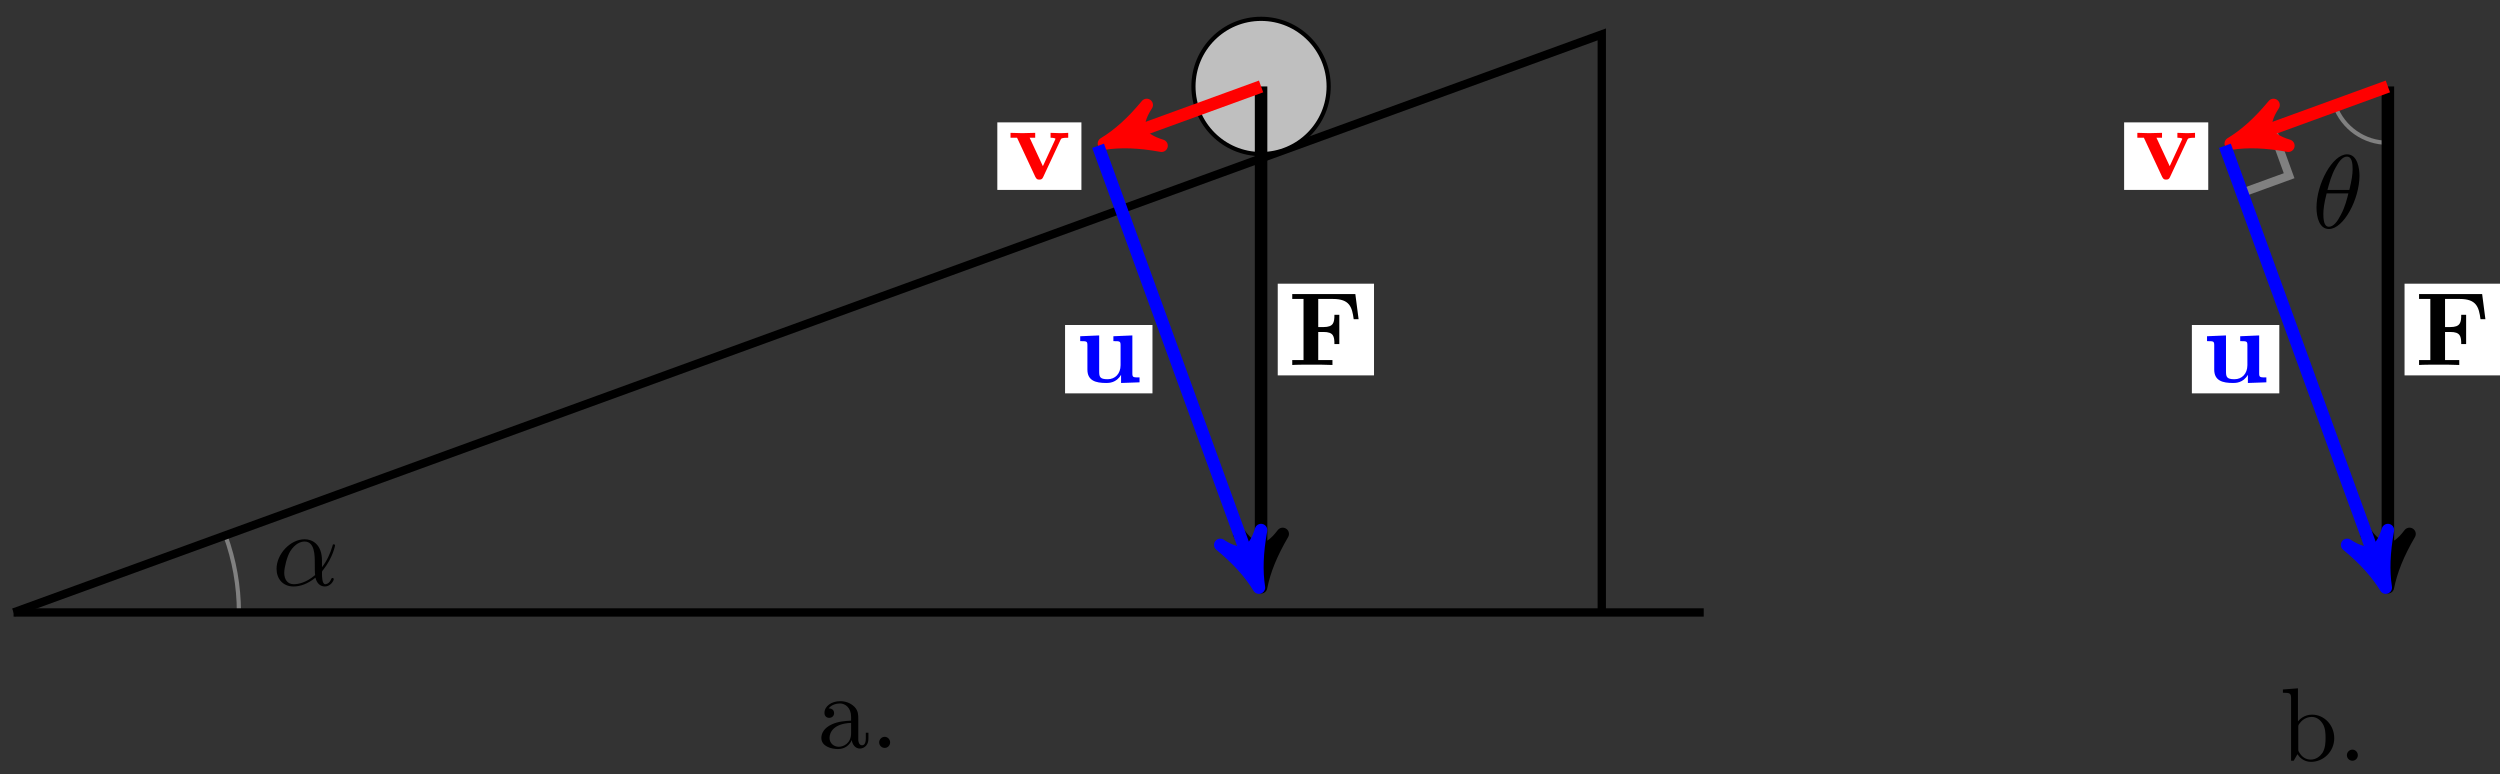 <?xml version="1.0" encoding="UTF-8"?>
<svg xmlns="http://www.w3.org/2000/svg" xmlns:xlink="http://www.w3.org/1999/xlink" width="239pt" height="74pt" viewBox="0 0 239 74" version="1.1">
<rect x="0" y="0" width="239" height="74" fill="#333333" stroke="none"/>
<defs>
<g>
<symbol overflow="visible" id="glyph0-0">
<path style="stroke:none;" d=""/>
</symbol>
<symbol overflow="visible" id="glyph0-1">
<path style="stroke:none;" d="M 4.75 -2.359 C 4.75 -3.922 3.828 -4.406 3.094 -4.406 C 1.719 -4.406 0.406 -2.984 0.406 -1.578 C 0.406 -0.641 1 0.109 2.031 0.109 C 2.656 0.109 3.375 -0.125 4.125 -0.734 C 4.25 -0.203 4.578 0.109 5.031 0.109 C 5.562 0.109 5.875 -0.438 5.875 -0.594 C 5.875 -0.672 5.812 -0.703 5.75 -0.703 C 5.688 -0.703 5.656 -0.672 5.625 -0.594 C 5.438 -0.109 5.078 -0.109 5.062 -0.109 C 4.75 -0.109 4.75 -0.891 4.75 -1.125 C 4.75 -1.328 4.75 -1.359 4.859 -1.469 C 5.797 -2.656 6 -3.812 6 -3.812 C 6 -3.844 5.984 -3.922 5.875 -3.922 C 5.781 -3.922 5.781 -3.891 5.734 -3.703 C 5.547 -3.078 5.219 -2.328 4.75 -1.734 Z M 4.094 -0.984 C 3.203 -0.219 2.438 -0.109 2.047 -0.109 C 1.453 -0.109 1.141 -0.562 1.141 -1.203 C 1.141 -1.688 1.406 -2.766 1.719 -3.266 C 2.188 -4 2.734 -4.188 3.078 -4.188 C 4.062 -4.188 4.062 -2.875 4.062 -2.109 C 4.062 -1.734 4.062 -1.156 4.094 -0.984 Z M 4.094 -0.984 "/>
</symbol>
<symbol overflow="visible" id="glyph0-2">
<path style="stroke:none;" d="M 4.531 -4.984 C 4.531 -5.641 4.359 -7.031 3.344 -7.031 C 1.953 -7.031 0.422 -4.219 0.422 -1.938 C 0.422 -1 0.703 0.109 1.609 0.109 C 3.016 0.109 4.531 -2.75 4.531 -4.984 Z M 1.469 -3.625 C 1.641 -4.25 1.844 -5.047 2.25 -5.766 C 2.516 -6.25 2.875 -6.812 3.328 -6.812 C 3.812 -6.812 3.875 -6.172 3.875 -5.609 C 3.875 -5.109 3.797 -4.609 3.562 -3.625 Z M 3.469 -3.297 C 3.359 -2.844 3.156 -2 2.766 -1.281 C 2.422 -0.594 2.047 -0.109 1.609 -0.109 C 1.281 -0.109 1.078 -0.406 1.078 -1.328 C 1.078 -1.75 1.141 -2.328 1.391 -3.297 Z M 3.469 -3.297 "/>
</symbol>
<symbol overflow="visible" id="glyph1-0">
<path style="stroke:none;" d=""/>
</symbol>
<symbol overflow="visible" id="glyph1-1">
<path style="stroke:none;" d="M 6.734 -4.375 L 6.422 -6.781 L 0.391 -6.781 L 0.391 -6.312 L 1.469 -6.312 L 1.469 -0.469 L 0.391 -0.469 L 0.391 0 C 0.766 -0.031 1.781 -0.031 2.219 -0.031 C 2.703 -0.031 3.781 -0.031 4.234 0 L 4.234 -0.469 L 2.875 -0.469 L 2.875 -3.156 L 3.375 -3.156 C 4.344 -3.156 4.422 -2.734 4.422 -2 L 4.891 -2 L 4.891 -4.797 L 4.422 -4.797 C 4.422 -4.062 4.344 -3.625 3.375 -3.625 L 2.875 -3.625 L 2.875 -6.312 L 4.281 -6.312 C 5.875 -6.312 6.109 -5.547 6.266 -4.375 Z M 6.734 -4.375 "/>
</symbol>
<symbol overflow="visible" id="glyph1-2">
<path style="stroke:none;" d="M 5.781 -3.953 L 5.781 -4.422 C 5.531 -4.406 5.25 -4.391 5 -4.391 L 4.094 -4.422 L 4.094 -3.953 C 4.281 -3.953 4.562 -3.922 4.562 -3.844 C 4.562 -3.844 4.562 -3.828 4.516 -3.734 L 3.359 -1.234 L 2.094 -3.953 L 2.625 -3.953 L 2.625 -4.422 L 1.391 -4.391 L 0.266 -4.422 L 0.266 -3.953 L 0.891 -3.953 L 2.641 -0.203 C 2.766 0.047 2.891 0.047 3.016 0.047 C 3.188 0.047 3.297 0.016 3.391 -0.203 L 5.047 -3.75 C 5.109 -3.891 5.141 -3.953 5.781 -3.953 Z M 5.781 -3.953 "/>
</symbol>
<symbol overflow="visible" id="glyph1-3">
<path style="stroke:none;" d="M 6.125 0 L 6.125 -0.469 C 5.516 -0.469 5.438 -0.469 5.438 -0.859 L 5.438 -4.484 L 3.625 -4.406 L 3.625 -3.938 C 4.234 -3.938 4.312 -3.938 4.312 -3.547 L 4.312 -1.641 C 4.312 -0.828 3.797 -0.297 3.078 -0.297 C 2.297 -0.297 2.266 -0.547 2.266 -1.094 L 2.266 -4.484 L 0.453 -4.406 L 0.453 -3.938 C 1.062 -3.938 1.141 -3.938 1.141 -3.547 L 1.141 -1.219 C 1.141 -0.156 1.938 0.062 2.938 0.062 C 3.188 0.062 3.906 0.062 4.359 -0.719 L 4.359 0.062 Z M 6.125 0 "/>
</symbol>
<symbol overflow="visible" id="glyph2-0">
<path style="stroke:none;" d=""/>
</symbol>
<symbol overflow="visible" id="glyph2-1">
<path style="stroke:none;" d="M 4.812 -0.891 L 4.812 -1.453 L 4.562 -1.453 L 4.562 -0.891 C 4.562 -0.312 4.312 -0.25 4.203 -0.25 C 3.875 -0.25 3.844 -0.703 3.844 -0.75 L 3.844 -2.734 C 3.844 -3.156 3.844 -3.547 3.484 -3.922 C 3.094 -4.312 2.594 -4.469 2.109 -4.469 C 1.297 -4.469 0.609 -4 0.609 -3.344 C 0.609 -3.047 0.812 -2.875 1.062 -2.875 C 1.344 -2.875 1.531 -3.078 1.531 -3.328 C 1.531 -3.453 1.469 -3.781 1.016 -3.781 C 1.281 -4.141 1.781 -4.25 2.094 -4.25 C 2.578 -4.25 3.156 -3.859 3.156 -2.969 L 3.156 -2.609 C 2.641 -2.578 1.938 -2.547 1.312 -2.25 C 0.562 -1.906 0.312 -1.391 0.312 -0.953 C 0.312 -0.141 1.281 0.109 1.906 0.109 C 2.578 0.109 3.031 -0.297 3.219 -0.75 C 3.266 -0.359 3.531 0.062 4 0.062 C 4.203 0.062 4.812 -0.078 4.812 -0.891 Z M 3.156 -1.391 C 3.156 -0.453 2.438 -0.109 1.984 -0.109 C 1.5 -0.109 1.094 -0.453 1.094 -0.953 C 1.094 -1.5 1.5 -2.328 3.156 -2.391 Z M 3.156 -1.391 "/>
</symbol>
<symbol overflow="visible" id="glyph2-2">
<path style="stroke:none;" d="M 1.906 -0.531 C 1.906 -0.812 1.672 -1.062 1.391 -1.062 C 1.094 -1.062 0.859 -0.812 0.859 -0.531 C 0.859 -0.234 1.094 0 1.391 0 C 1.672 0 1.906 -0.234 1.906 -0.531 Z M 1.906 -0.531 "/>
</symbol>
<symbol overflow="visible" id="glyph2-3">
<path style="stroke:none;" d="M 5.188 -2.156 C 5.188 -3.422 4.219 -4.406 3.078 -4.406 C 2.297 -4.406 1.875 -3.938 1.719 -3.766 L 1.719 -6.922 L 0.281 -6.812 L 0.281 -6.5 C 0.984 -6.5 1.062 -6.438 1.062 -5.938 L 1.062 0 L 1.312 0 L 1.672 -0.625 C 1.812 -0.391 2.234 0.109 2.969 0.109 C 4.156 0.109 5.188 -0.875 5.188 -2.156 Z M 4.359 -2.156 C 4.359 -1.797 4.344 -1.203 4.062 -0.75 C 3.844 -0.438 3.469 -0.109 2.938 -0.109 C 2.484 -0.109 2.125 -0.344 1.891 -0.719 C 1.75 -0.922 1.75 -0.953 1.75 -1.141 L 1.75 -3.188 C 1.75 -3.375 1.75 -3.391 1.859 -3.547 C 2.25 -4.109 2.797 -4.188 3.031 -4.188 C 3.484 -4.188 3.844 -3.922 4.078 -3.547 C 4.344 -3.141 4.359 -2.578 4.359 -2.156 Z M 4.359 -2.156 "/>
</symbol>
</g>
</defs>
<g id="surface1">
<path style="fill:none;stroke-width:0.399;stroke-linecap:butt;stroke-linejoin:miter;stroke:rgb(50%,50%,50%);stroke-opacity:1;stroke-miterlimit:10;" d="M 21.545 0 C 21.545 2.512 21.103 5.008 20.244 7.367 " transform="matrix(1,0,0,-1,1.295,58.551)"/>
<g style="fill:rgb(0%,0%,0%);fill-opacity:1;">
  <use xlink:href="#glyph0-1" x="26.032" y="55.959"/>
</g>
<path style="fill:none;stroke-width:0.797;stroke-linecap:butt;stroke-linejoin:miter;stroke:rgb(0%,0%,0%);stroke-opacity:1;stroke-miterlimit:10;" d="M 0.002 0 L 161.58 0 " transform="matrix(1,0,0,-1,1.295,58.551)"/>
<path style="fill:none;stroke-width:0.797;stroke-linecap:butt;stroke-linejoin:miter;stroke:rgb(0%,0%,0%);stroke-opacity:1;stroke-miterlimit:10;" d="M 0.002 0 L 151.834 55.263 L 151.834 0 " transform="matrix(1,0,0,-1,1.295,58.551)"/>
<path style="fill-rule:nonzero;fill:rgb(75%,75%,75%);fill-opacity:1;stroke-width:0.399;stroke-linecap:butt;stroke-linejoin:miter;stroke:rgb(0%,0%,0%);stroke-opacity:1;stroke-miterlimit:10;" d="M 125.725 50.287 C 125.725 53.857 122.834 56.751 119.264 56.751 C 115.693 56.751 112.799 53.857 112.799 50.287 C 112.799 46.717 115.693 43.822 119.264 43.822 C 122.834 43.822 125.725 46.717 125.725 50.287 Z M 125.725 50.287 " transform="matrix(1,0,0,-1,1.295,58.551)"/>
<path style="fill:none;stroke-width:1.196;stroke-linecap:butt;stroke-linejoin:miter;stroke:rgb(0%,0%,0%);stroke-opacity:1;stroke-miterlimit:10;" d="M 119.264 50.287 L 119.264 3.684 " transform="matrix(1,0,0,-1,1.295,58.551)"/>
<path style="fill-rule:nonzero;fill:rgb(0%,0%,0%);fill-opacity:1;stroke-width:1.196;stroke-linecap:butt;stroke-linejoin:round;stroke:rgb(0%,0%,0%);stroke-opacity:1;stroke-miterlimit:10;" d="M 1.274 0.001 C -0.32 0.318 -1.914 0.958 -3.824 2.071 C -1.914 0.638 -1.914 -0.64 -3.824 -2.073 C -1.914 -0.956 -0.32 -0.319 1.274 0.001 Z M 1.274 0.001 " transform="matrix(0,1,1,0,120.557,54.867)"/>
<path style=" stroke:none;fill-rule:nonzero;fill:rgb(100%,100%,100%);fill-opacity:1;" d="M 122.152 35.887 L 131.355 35.887 L 131.355 27.121 L 122.152 27.121 Z M 122.152 35.887 "/>
<g style="fill:rgb(0%,0%,0%);fill-opacity:1;">
  <use xlink:href="#glyph1-1" x="123.148" y="34.892"/>
</g>
<path style="fill:none;stroke-width:1.196;stroke-linecap:butt;stroke-linejoin:miter;stroke:rgb(100%,0%,0%);stroke-opacity:1;stroke-miterlimit:10;" d="M 119.264 50.287 L 105.443 45.256 " transform="matrix(1,0,0,-1,1.295,58.551)"/>
<path style="fill-rule:nonzero;fill:rgb(100%,0%,0%);fill-opacity:1;stroke-width:1.196;stroke-linecap:butt;stroke-linejoin:round;stroke:rgb(100%,0%,0%);stroke-opacity:1;stroke-miterlimit:10;" d="M 1.275 -0.002 C -0.32 0.321 -1.914 0.955 -3.827 2.072 C -1.913 0.639 -1.912 -0.638 -3.827 -2.073 C -1.912 -0.958 -0.32 -0.319 1.275 -0.002 Z M 1.275 -0.002 " transform="matrix(-0.94,0.342,0.342,0.94,106.738,13.292)"/>
<path style=" stroke:none;fill-rule:nonzero;fill:rgb(100%,100%,100%);fill-opacity:1;" d="M 95.344 18.156 L 103.383 18.156 L 103.383 11.699 L 95.344 11.699 Z M 95.344 18.156 "/>
<g style="fill:rgb(100%,0%,0%);fill-opacity:1;">
  <use xlink:href="#glyph1-2" x="96.34" y="17.121"/>
</g>
<path style="fill:none;stroke-width:1.196;stroke-linecap:butt;stroke-linejoin:miter;stroke:rgb(0%,0%,100%);stroke-opacity:1;stroke-miterlimit:10;" d="M 103.682 44.615 L 118.623 3.574 " transform="matrix(1,0,0,-1,1.295,58.551)"/>
<path style="fill-rule:nonzero;fill:rgb(0%,0%,100%);fill-opacity:1;stroke-width:1.196;stroke-linecap:butt;stroke-linejoin:round;stroke:rgb(0%,0%,100%);stroke-opacity:1;stroke-miterlimit:10;" d="M 1.274 -0.001 C -0.318 0.32 -1.912 0.955 -3.825 2.071 C -1.914 0.64 -1.913 -0.637 -3.825 -2.074 C -1.913 -0.957 -0.318 -0.32 1.274 -0.001 Z M 1.274 -0.001 " transform="matrix(0.342,0.94,0.94,-0.342,119.917,54.978)"/>
<path style=" stroke:none;fill-rule:nonzero;fill:rgb(100%,100%,100%);fill-opacity:1;" d="M 101.82 37.605 L 110.176 37.605 L 110.176 31.07 L 101.82 31.07 Z M 101.82 37.605 "/>
<g style="fill:rgb(0%,0%,100%);fill-opacity:1;">
  <use xlink:href="#glyph1-3" x="102.815" y="36.551"/>
</g>
<g style="fill:rgb(0%,0%,0%);fill-opacity:1;">
  <use xlink:href="#glyph2-1" x="78.209" y="71.501"/>
  <use xlink:href="#glyph2-2" x="83.19" y="71.501"/>
</g>
<path style="fill:none;stroke-width:0.399;stroke-linecap:butt;stroke-linejoin:miter;stroke:rgb(50%,50%,50%);stroke-opacity:1;stroke-miterlimit:10;" d="M 226.986 44.9 C 224.721 44.9 222.701 46.318 221.924 48.443 " transform="matrix(1,0,0,-1,1.295,58.551)"/>
<g style="fill:rgb(0%,0%,0%);fill-opacity:1;">
  <use xlink:href="#glyph0-2" x="221.035" y="21.785"/>
</g>
<path style="fill:none;stroke-width:0.797;stroke-linecap:butt;stroke-linejoin:miter;stroke:rgb(50%,50%,50%);stroke-opacity:1;stroke-miterlimit:10;" d="M 215.908 46.256 L 217.545 41.752 L 213.045 40.116 " transform="matrix(1,0,0,-1,1.295,58.551)"/>
<path style="fill:none;stroke-width:1.196;stroke-linecap:butt;stroke-linejoin:miter;stroke:rgb(0%,0%,0%);stroke-opacity:1;stroke-miterlimit:10;" d="M 226.986 50.287 L 226.986 3.684 " transform="matrix(1,0,0,-1,1.295,58.551)"/>
<path style="fill-rule:nonzero;fill:rgb(0%,0%,0%);fill-opacity:1;stroke-width:1.196;stroke-linecap:butt;stroke-linejoin:round;stroke:rgb(0%,0%,0%);stroke-opacity:1;stroke-miterlimit:10;" d="M 1.274 0 C -0.32 0.32 -1.914 0.957 -3.824 2.07 C -1.914 0.637 -1.914 -0.637 -3.824 -2.074 C -1.914 -0.957 -0.32 -0.32 1.274 0 Z M 1.274 0 " transform="matrix(0,1,1,0,228.281,54.867)"/>
<path style=" stroke:none;fill-rule:nonzero;fill:rgb(100%,100%,100%);fill-opacity:1;" d="M 229.875 35.887 L 239.082 35.887 L 239.082 27.121 L 229.875 27.121 Z M 229.875 35.887 "/>
<g style="fill:rgb(0%,0%,0%);fill-opacity:1;">
  <use xlink:href="#glyph1-1" x="230.871" y="34.892"/>
</g>
<path style="fill:none;stroke-width:1.196;stroke-linecap:butt;stroke-linejoin:miter;stroke:rgb(100%,0%,0%);stroke-opacity:1;stroke-miterlimit:10;" d="M 226.986 50.287 L 213.166 45.256 " transform="matrix(1,0,0,-1,1.295,58.551)"/>
<path style="fill-rule:nonzero;fill:rgb(100%,0%,0%);fill-opacity:1;stroke-width:1.196;stroke-linecap:butt;stroke-linejoin:round;stroke:rgb(100%,0%,0%);stroke-opacity:1;stroke-miterlimit:10;" d="M 1.276 -0.002 C -0.319 0.321 -1.913 0.955 -3.826 2.071 C -1.912 0.639 -1.914 -0.637 -3.826 -2.073 C -1.915 -0.957 -0.319 -0.319 1.276 -0.002 Z M 1.276 -0.002 " transform="matrix(-0.94,0.342,0.342,0.94,214.462,13.292)"/>
<path style=" stroke:none;fill-rule:nonzero;fill:rgb(100%,100%,100%);fill-opacity:1;" d="M 203.066 18.156 L 211.109 18.156 L 211.109 11.699 L 203.066 11.699 Z M 203.066 18.156 "/>
<g style="fill:rgb(100%,0%,0%);fill-opacity:1;">
  <use xlink:href="#glyph1-2" x="204.064" y="17.121"/>
</g>
<path style="fill:none;stroke-width:1.196;stroke-linecap:butt;stroke-linejoin:miter;stroke:rgb(0%,0%,100%);stroke-opacity:1;stroke-miterlimit:10;" d="M 211.408 44.615 L 226.346 3.574 " transform="matrix(1,0,0,-1,1.295,58.551)"/>
<path style="fill-rule:nonzero;fill:rgb(0%,0%,100%);fill-opacity:1;stroke-width:1.196;stroke-linecap:butt;stroke-linejoin:round;stroke:rgb(0%,0%,100%);stroke-opacity:1;stroke-miterlimit:10;" d="M 1.275 0.002 C -0.318 0.319 -1.911 0.957 -3.824 2.074 C -1.915 0.639 -1.914 -0.638 -3.824 -2.071 C -1.914 -0.958 -0.318 -0.321 1.275 0.002 Z M 1.275 0.002 " transform="matrix(0.342,0.94,0.94,-0.342,227.641,54.978)"/>
<path style=" stroke:none;fill-rule:nonzero;fill:rgb(100%,100%,100%);fill-opacity:1;" d="M 209.543 37.605 L 217.902 37.605 L 217.902 31.07 L 209.543 31.07 Z M 209.543 37.605 "/>
<g style="fill:rgb(0%,0%,100%);fill-opacity:1;">
  <use xlink:href="#glyph1-3" x="210.539" y="36.551"/>
</g>
<g style="fill:rgb(0%,0%,0%);fill-opacity:1;">
  <use xlink:href="#glyph2-3" x="217.965" y="72.726"/>
  <use xlink:href="#glyph2-2" x="223.504" y="72.726"/>
</g>
</g>
</svg>
